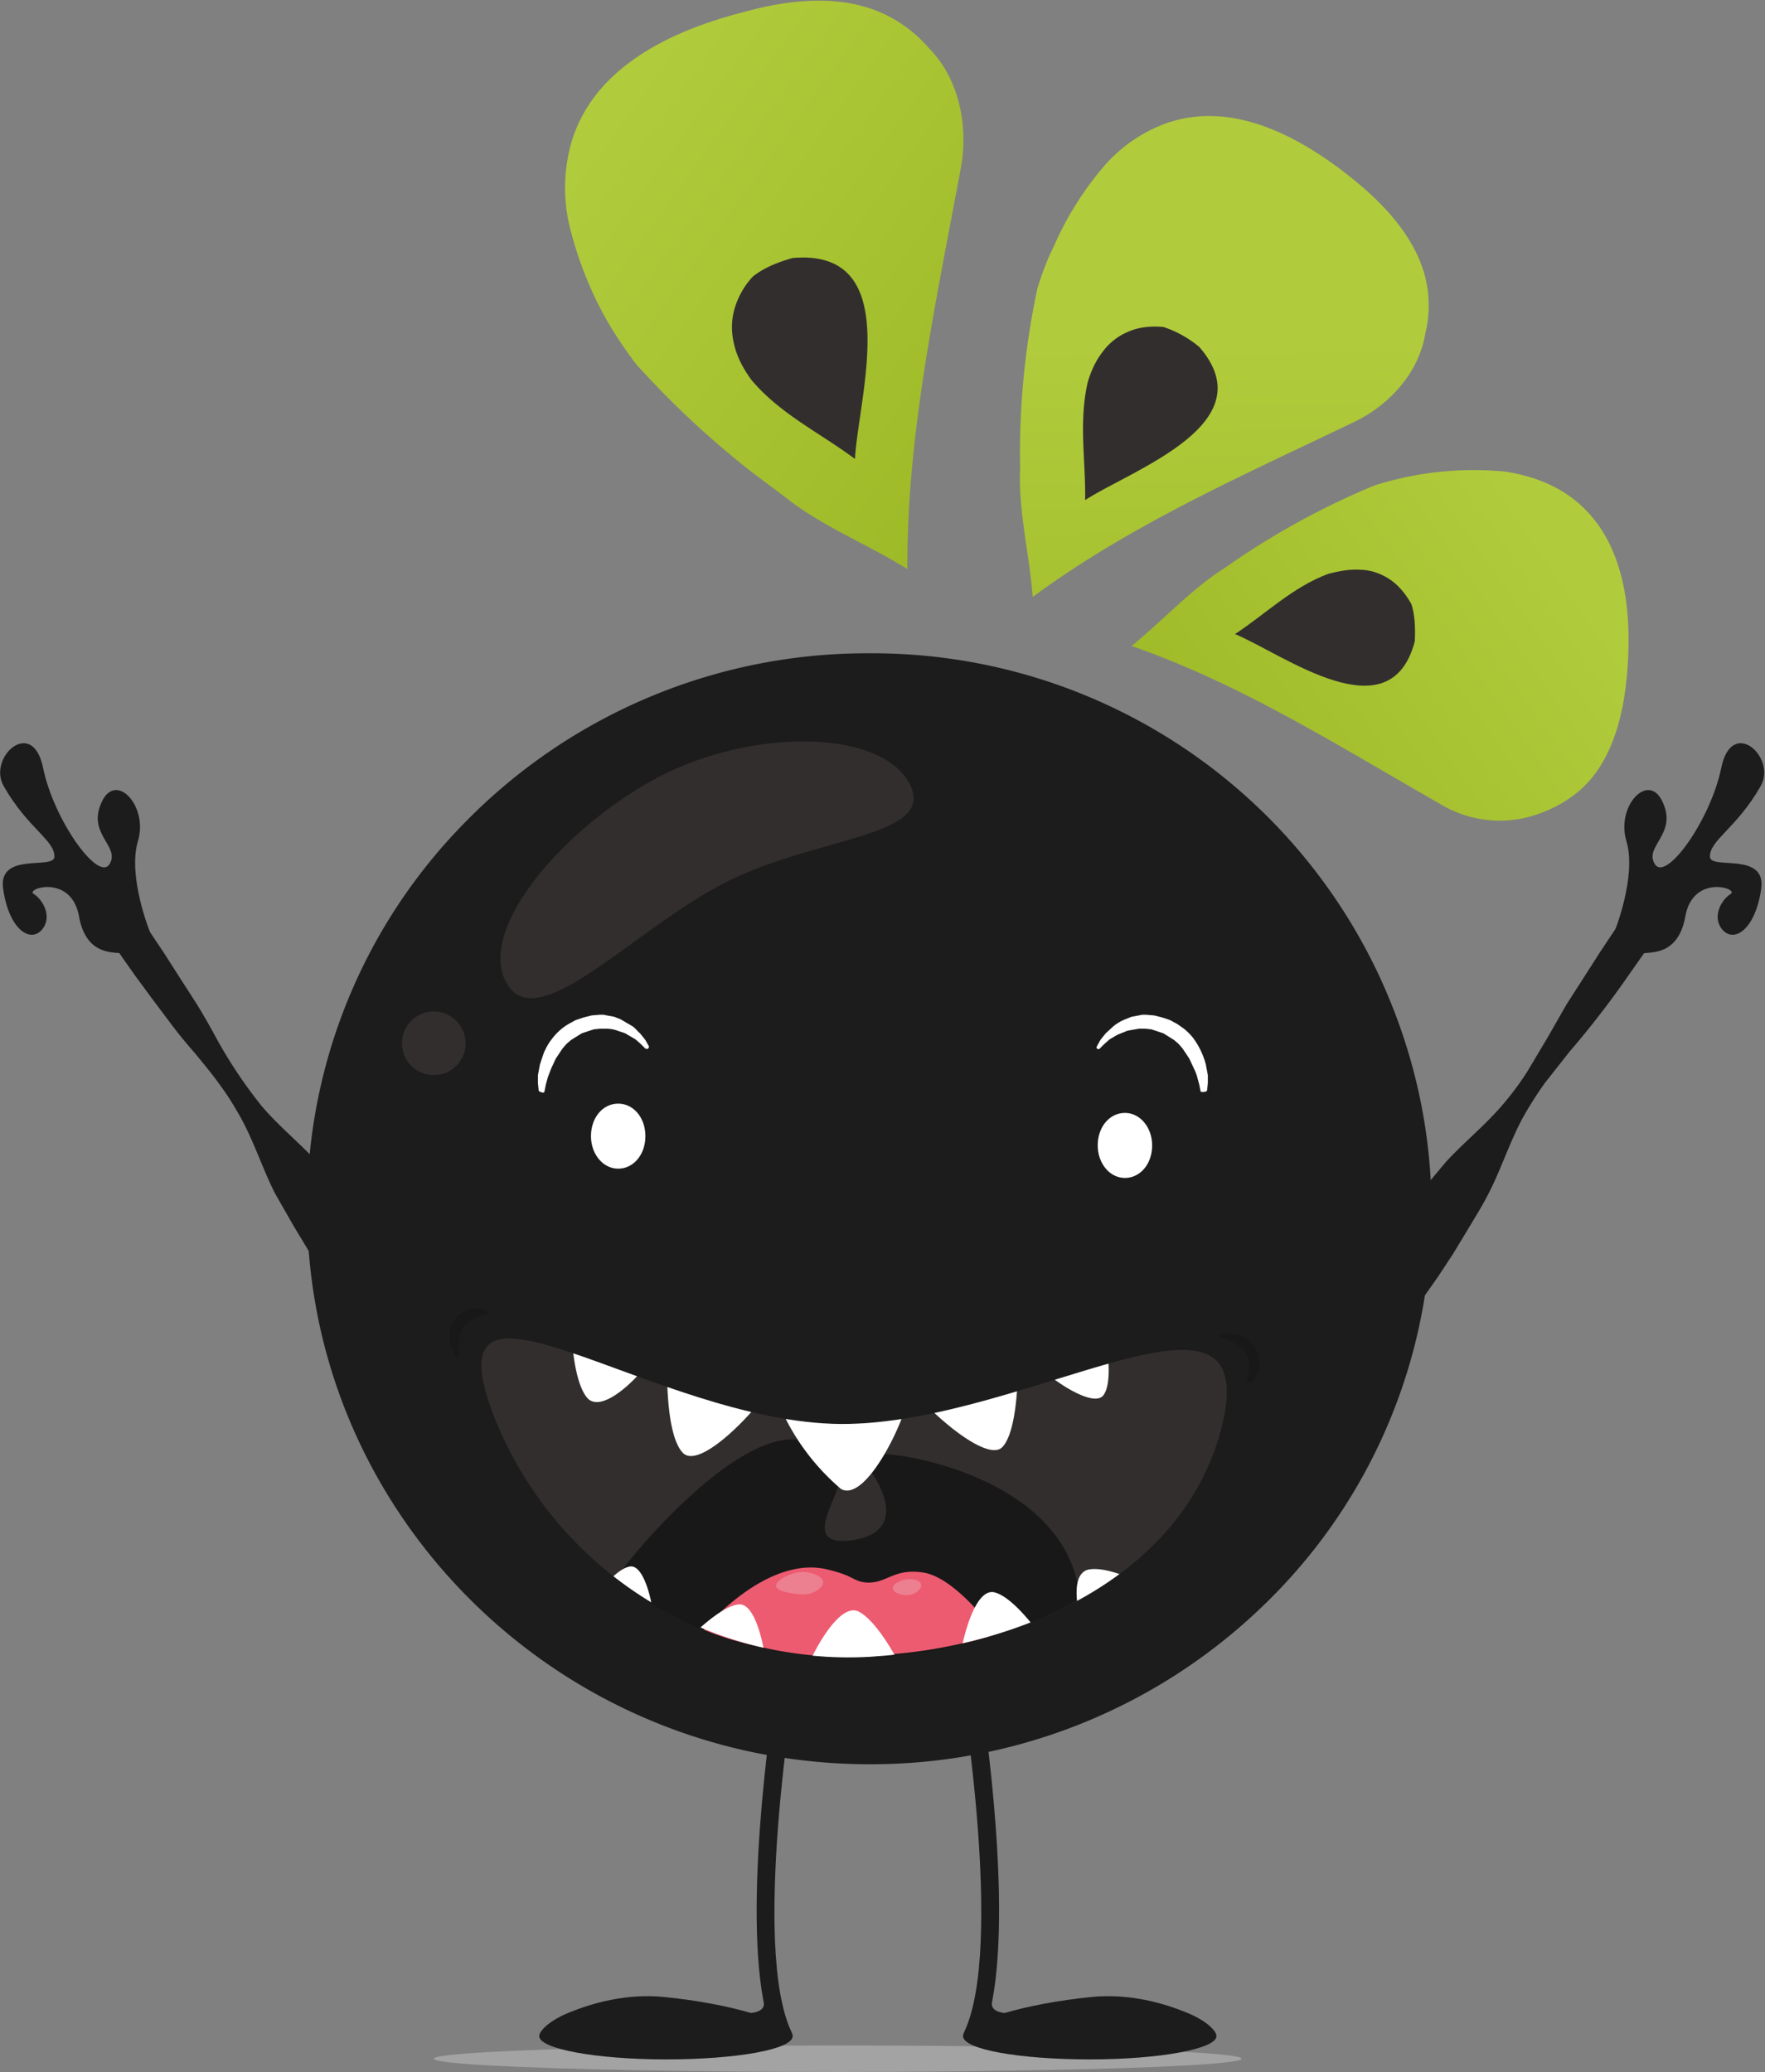 <svg xmlns="http://www.w3.org/2000/svg" xmlns:xlink="http://www.w3.org/1999/xlink" viewBox="0 0 266.1 312.4" xml:space="preserve"><rect x="0" y="0" width="266.1" height="312.4" fill="#808080" stroke="none"/><ellipse fill="#A3A3A3" cx="126.3" cy="310.4" rx="60.9" ry="2"/><path fill="#1C1C1C" d="M211.9 157.3A84.3 84.3 0 0 0 131 98.5 84.7 84.7 0 0 0 70.1 124a82.7 82.7 0 0 0-23.8 58.2c0 46.2 38 83.8 84.8 83.8a85 85 0 0 0 58.6-23.2 82.7 82.7 0 0 0 22.2-85.5z"/><path fill="#FFF" d="M93.2 166.4c-2.3 0-4.1 2.1-4.1 4.9 0 2.7 1.8 4.9 4.1 4.9s4.1-2.1 4.1-4.9c0-2.8-1.8-4.9-4.1-4.9zm-12-2.1-.1-1v-1.2l.3-1.6.6-1.8c.3-.6.6-1.3 1.1-1.9a8.5 8.5 0 0 1 2.6-2.4l1.1-.6 1.2-.4 1.2-.3 1.2-.1h.6l.5.1 1.1.2 1 .4 1.7 1c.5.3.8.8 1.2 1.1l.8 1 .5.9c.1.1 0 .3-.1.4-.1.1-.3 0-.4 0l-.7-.7-.8-.7-1.2-.7c-.4-.3-1-.4-1.5-.6a5 5 0 0 0-1.7-.3h-.9c.1 0 0 0 0 0h-.1l-.9.1-1.8.6-1.6 1-.7.6-.6.7-1 1.5-.7 1.5-.5 1.3-.3 1.1-.2 1c0 .2-.2.3-.4.2-.4-.1-.5-.2-.5-.4zm99.8.2-.2-1-.3-1.1a7 7 0 0 0-.5-1.3l-.7-1.5-1-1.5-.6-.7-.7-.6-1.6-1-1.8-.6-.9-.1h-.1s-.1 0 0 0h-.9l-1.7.3-1.5.6-1.2.7-.8.7-.7.7c-.1.1-.3.1-.4 0-.1-.1-.1-.2 0-.4l.5-.9.8-1 1.2-1.1a7 7 0 0 1 1.7-1l1-.4 1.1-.2.5-.1h.6l1.2.1 1.2.3 1.2.4 1.1.6 1 .7c.6.5 1.2 1.1 1.6 1.7a11.8 11.8 0 0 1 1.7 3.7l.3 1.6v1.2l-.1 1c0 .2-.2.3-.3.3-.6.1-.7 0-.7-.1zm-11.4 3.3c-2.3 0-4.1 2.1-4.1 4.9 0 2.7 1.8 4.9 4.1 4.9s4.1-2.1 4.1-4.9c0-2.7-1.8-4.9-4.1-4.9z"/><path fill="#1C1C1C" d="m119.5 306.8-.2-.5c-6-12.8.5-52.1.5-52.5l-2.7-.4c-.2 1.5-5.1 31.8-2 48.3.5 1.7-1.9 1.8-1.9 1.8-3.4-1-8-1.9-13-2.4-5.9-.6-11.1 1-14.3 2.3-2.8 1.1-4.6 2.7-4.6 3.6 0 1.9 8.5 3.5 19.1 3.5s19.1-1.5 19.1-3.5v-.2zm25.7 0 .2-.5c6-12.8-.5-52.1-.5-52.5l2.7-.4c.2 1.5 5.1 31.8 2 48.3-.5 1.7 1.9 1.8 1.9 1.8 3.4-1 8-1.9 13-2.4 5.9-.6 11.1 1 14.3 2.3 2.8 1.1 4.6 2.7 4.6 3.6 0 1.9-8.5 3.5-19.1 3.5s-19.1-1.5-19.1-3.5v-.2z"/><linearGradient id="a" gradientUnits="userSpaceOnUse" x1="-10878.2" y1="91646.1" x2="-9718.2" y2="91646.1" gradientTransform="matrix(-.056 -.04 -.038 .053 3024.387 -5220.123)"><stop offset="0" stop-color="#9db926"/><stop offset="1" stop-color="#b0cc3c"/></linearGradient><path fill="url(#a)" d="M95.9 54.9c5.3 5.9 11.2 11.4 17.6 16.4l4.8 3.6c5.5 4.4 12.4 7.1 18.5 10.9-.1-20.4 4.4-40.6 8.1-60.7 1-5.7 0-13-5-18a20.4 20.4 0 0 0-5.1-4.2c-5.7-3.3-13.2-3.7-22.6-1.1-14.5 3.7-23.2 10.3-26 19.5a25 25 0 0 0-.4 12.5 56 56 0 0 0 5.8 14.7 65 65 0 0 0 4.3 6.4z"/><path fill="#332E2E" d="M113.5 41.7a12 12 0 0 0-2.9 5.4c-.4 1.8-.3 3.5.2 5.3s1.4 3.4 2.5 4.9c4.4 5.2 10.4 8 15.6 11.9.5-9.4 7.6-31.8-9.4-30.3-2.5.7-4.5 1.6-6 2.8z"/><linearGradient id="b" gradientUnits="userSpaceOnUse" x1="-7780.1" y1="70229.7" x2="-6728.9" y2="70229.7" gradientTransform="matrix(-.001 -.069 -.065 .001 4748.996 -483.065)"><stop offset="0" stop-color="#9db926"/><stop offset="1" stop-color="#b0cc3c"/></linearGradient><path fill="url(#b)" d="M156.4 43.5a119.2 119.2 0 0 0-2.6 27.1c-.3 6.4 1.4 12.9 1.9 19.4 14.9-11 32.1-18.5 48.7-26.5 4.7-2.3 9.5-7 10.5-13.3.5-2 .6-4 .4-6-.6-5.9-4.4-11.6-11.2-17.1-10.6-8.6-20.1-11.4-28.3-8.5a22.6 22.6 0 0 0-9.3 6.4 48 48 0 0 0-7.6 12.1c-1 2-1.8 4.1-2.5 6.4z"/><path fill="#332E2E" d="M175.4 49.3c-2.2-.2-4 .1-5.5.8a9.1 9.1 0 0 0-3.7 3c-1 1.3-1.7 2.8-2.2 4.5-1.4 6-.3 11.9-.4 17.8 7.1-4.6 27.3-11.5 17.2-23.1a16.4 16.4 0 0 0-5.4-3z"/><linearGradient id="c" gradientUnits="userSpaceOnUse" x1="10282.9" y1="60278.7" x2="11272.8" y2="60278.7" gradientTransform="matrix(.057 -.039 -.037 -.053 1840.218 3743.796)"><stop offset="0" stop-color="#9db926"/><stop offset="1" stop-color="#b0cc3c"/></linearGradient><path fill="url(#c)" d="M207.2 73.2a116.7 116.7 0 0 0-22.5 12.4c-5.1 3.2-9.3 7.9-14.1 11.8 16.5 5.7 31.4 15.2 46.5 23.8a17.3 17.3 0 0 0 15.9 1.1c1.8-.7 3.4-1.7 4.9-2.9 4.3-3.6 6.7-9.6 7.4-17.8 1.1-12.8-1.8-21.7-8.4-26.6-2.7-2-6.1-3.3-10-3.9a49.5 49.5 0 0 0-19.7 2.1z"/><path fill="#332E2E" d="M212.8 91.1c-1-1.8-2.2-3.1-3.5-3.9s-2.8-1.3-4.3-1.3c-1.5-.1-3.1.2-4.7.6-5.4 2-9.4 6-14.1 9.1 7.4 3.1 23.4 15.2 27.1 1.1.1-2.2 0-4-.5-5.6zm-75.7 27c4.4 8.3-14.6 7.9-28.4 15.3-13.8 7.3-27.9 23.1-32.4 14.7-4.4-8.3 9.1-23.6 22.9-30.9 13.8-7.3 33.4-7.4 37.9.9z"/><circle fill="#332E2E" cx="65.4" cy="157.3" r="4.8"/><g fill="#1C1C1C"><path d="m52.8 197.7-1.7-2.3-1.9-2.7-2.3-3.5-2.6-4.3-2.8-4.9c-1.8-3.5-3.1-7.6-5.1-11.3-1-1.8-2.1-3.6-3.3-5.2-1.2-1.7-2.5-3.2-3.7-4.7a69.6 69.6 0 0 1-3.6-4.4l-3-4-2.5-3.4-1.9-2.7-1.6-2.4c-.9-1.3-.6-3 .7-3.9s3-.6 3.9.7l1.6 2.4 1.8 2.7 2.3 3.6 2.7 4.2a107 107 0 0 1 2.8 4.9 71.1 71.1 0 0 0 6.8 10.2c2.7 3.2 6.1 5.9 8.7 8.8l3.6 4.3 3.1 4 2.5 3.5 1.8 2.7a39 39 0 0 1 1.5 2.4c1.3 2.3.5 5.3-1.8 6.6a5 5 0 0 1-6-1.3z"/><path d="M22.6 140.5s-3.4-8.4-1.8-13.7c1.6-5.3-3.4-10.6-5.5-5.8-2.2 4.8 2.9 6.6 1.2 9.3-1.7 2.7-8.4-6.7-10-14.5-1.6-7.9-8.5-1.5-5.9 2.8 3.6 6.3 7.7 8.1 7.6 10.6-.1 2-8.7-.9-7.7 5 .9 5.9 4 8 5.8 6 1.7-2 .1-4.6-1.2-5.4-1.4-.8 5.6-3.1 6.8 3.3 1.1 6.4 5.8 5.3 6.6 5.7l4.1-3.3z"/></g><g fill="#1C1C1C"><path d="m205.4 192.2 1.5-2.4a63 63 0 0 1 1.8-2.7l2.5-3.5 3.1-4 3.6-4.3c2.6-2.9 6-5.6 8.7-8.8a43 43 0 0 0 3.7-5l3.1-5.2 2.8-4.9 2.7-4.2 2.3-3.6 1.8-2.7 1.6-2.4a2.8 2.8 0 0 1 3.9-.7c1.3.9 1.6 2.6.7 3.9l-1.6 2.4-1.9 2.7a138.9 138.9 0 0 1-9.1 11.8l-3.7 4.7a56.9 56.9 0 0 0-3.3 5.2c-2 3.7-3.3 7.8-5.1 11.3-.9 1.8-1.9 3.4-2.8 4.9l-2.6 4.3-2.3 3.5-1.9 2.7-1.7 2.3a4.8 4.8 0 0 1-6.8.6c-1.7-1.3-2.1-3.9-1-5.9z"/><path d="M243.4 140.5s3.4-8.4 1.8-13.7c-1.6-5.3 3.4-10.6 5.5-5.8 2.2 4.8-2.9 6.6-1.2 9.3 1.7 2.7 8.4-6.7 10-14.5 1.6-7.9 8.5-1.5 5.9 2.8-3.6 6.3-7.7 8.1-7.6 10.6.1 2 8.7-.9 7.7 5-.9 5.9-4 8-5.8 6-1.7-2-.1-4.6 1.2-5.4 1.4-.8-5.6-3.1-6.8 3.3-1.1 6.4-5.8 5.3-6.6 5.7l-4.1-3.3z"/></g><path fill="#332E2E" d="M74.3 213.1c-9.8-26.2 24.3 1.4 52.5 1.6 28.1.1 64.2-25.7 57.3.8-5.7 21.6-29 32.8-52.9 34.3a57.5 57.5 0 0 1-56.9-36.7z"/><path fill="#181818" d="m73.4 198.2-.4.1-1 .3-1.2.6-1 1-.1.1c0-.1 0 0 0 0l-.1.2-.1.3-.2.7-.1 1.4v1.5c0 .2-.1.3-.3.3l-.3-.2-.6-1.5a8 8 0 0 1-.2-1.7l.1-1 .2-.6.1-.2v-.2l.1-.1c.4-.6 1-1.1 1.6-1.4a4 4 0 0 1 1.7-.5c1-.1 1.7.2 1.7.2.2.1.3.3.2.5.1.1 0 .2-.1.2zm114.6 9.9.1-.4.2-1c.1-.9 0-1.9-.5-2.8l-.1-.1-.1-.2-.2-.2-.6-.5-1.3-.7a45 45 0 0 0-1.4-.6c-.2-.1-.2-.3-.2-.4l.3-.2s.7-.1 1.6.1c.5.1 1.1.2 1.7.5l.9.6.4.4.2.2.2.3.5 1 .2 1.1a4.8 4.8 0 0 1-1.2 3.3h-.5l-.2-.4zM129.7 220c2.9 2.8 7.6 10.9-1.1 12.2-8.7 1.3-1.2-7.4-2.1-9.7-7.4-18.2-33.6 14.6-33.6 15.6l.7.5a55.6 55.6 0 0 0 34 11.3c14.2.3 26.8-4.1 35.2-8.8-1.7-20.9-36-23.8-33.1-21.1z"/><path fill="#ED5B70" d="M106.1 245.7s9.3-11.2 18.5-9.1c4.3 1 3.9 1.8 6 2 3.1.2 4.1-2.2 8.6-1.5 4.7.7 10.4 8.3 11 9.3 0 0-6.9 2.3-15.6 3-2.2.2-4.4.4-6.5.4a56 56 0 0 1-13.9-1.6c-5.1-1.1-8.1-2.5-8.1-2.5z"/><path fill="#ED8090" d="M124.1 238.6c0-.8-1.3-1.5-3-1.6-1.7 0-4.1 1.2-4.1 2.1 0 .8 2.3 1.2 3.9 1.3s3.2-1 3.2-1.8zm14.8.5c0-.6-.6-1-1.8-1-1.2 0-2.5.7-2.5 1.3 0 .6.9 1.1 2.2 1.1 1.1 0 2-.8 2.1-1.4z"/><defs><path id="d" d="M74.3 213.1c-9.8-26.2 24.3 1.4 52.5 1.6 28.1.1 64.2-25.7 57.3.8-5.7 21.6-29 32.8-52.9 34.3a57.5 57.5 0 0 1-56.9-36.7z"/></defs><clipPath id="e"><use xlink:href="#d" overflow="visible"/></clipPath><path clip-path="url(#e)" fill="#FFF" d="M98.6 247.7c.6-2.3-.9-12.1-3.7-11.5-1.6.3-3.7 2.6-5.3 4.7 1.7 2.7 4.9 4.8 9 6.8zm45.9 11.7.1.1c5.4-3.3 10.7-6 15.3-8.5-2.3-3.7-6.7-10-9.9-10.9-4.6-1.3-7.1 17.8-5.5 19.3zm29-20c-2.7-1.4-6.6-3.1-9.1-2.8-4.1.4-1.1 10.2.1 11.7a33 33 0 0 0 9-8.9zm-34.9 18.8c-.8-3.6-5.4-13.2-9.1-15.2-3.9-2.1-10.3 12.4-9.8 15.5a98.7 98.7 0 0 1 18.9-.3zm-38.7-7c4.4 2.7 9.9 5.4 15.6 8.7 1.2-2.5-.2-18.3-4.1-18-3.5.3-9.9 7.5-11.5 9.3z"/><defs><path id="f" d="M74.3 213.1c-9.8-26.2 24.3 1.4 52.5 1.6 28.1.1 64.2-25.7 57.3.8-5.7 21.6-29 32.8-52.9 34.3a57.5 57.5 0 0 1-56.9-36.7z"/></defs><clipPath id="g"><use xlink:href="#f" overflow="visible"/></clipPath><path clip-path="url(#g)" fill="#FFF" d="M116.2 208.3a34.2 34.2 0 0 0 10.6 16.2c4.1 2.3 11-12.9 10.4-16a85.6 85.6 0 0 0-21-.2z"/><path clip-path="url(#g)" fill="#FFF" d="M136.5 207.7c.7 2.6 11.9 13.2 14.6 10.5 2.5-2.6 2.4-12.3 2.4-14.4a52 52 0 0 0-17 3.9zm19.3-2.6c1.7 2.3 9.1 7.5 10.6 5.2 1.4-2 .5-7.7 0-10.2-3.5.9-7.1 2.5-10.6 5zm-69.7-5.4c.1 2.8.5 8.5 2.3 10.9 2.2 3 8.3-3.3 9.6-5.6-4-2.7-8-4.4-11.9-5.3zm16.8 19.3c2.8 3.1 13.1-8.3 14.6-12-6-2.9-11.7-4.6-16.8-5.2-.1 1.1-.8 13.9 2.2 17.2z"/></svg>